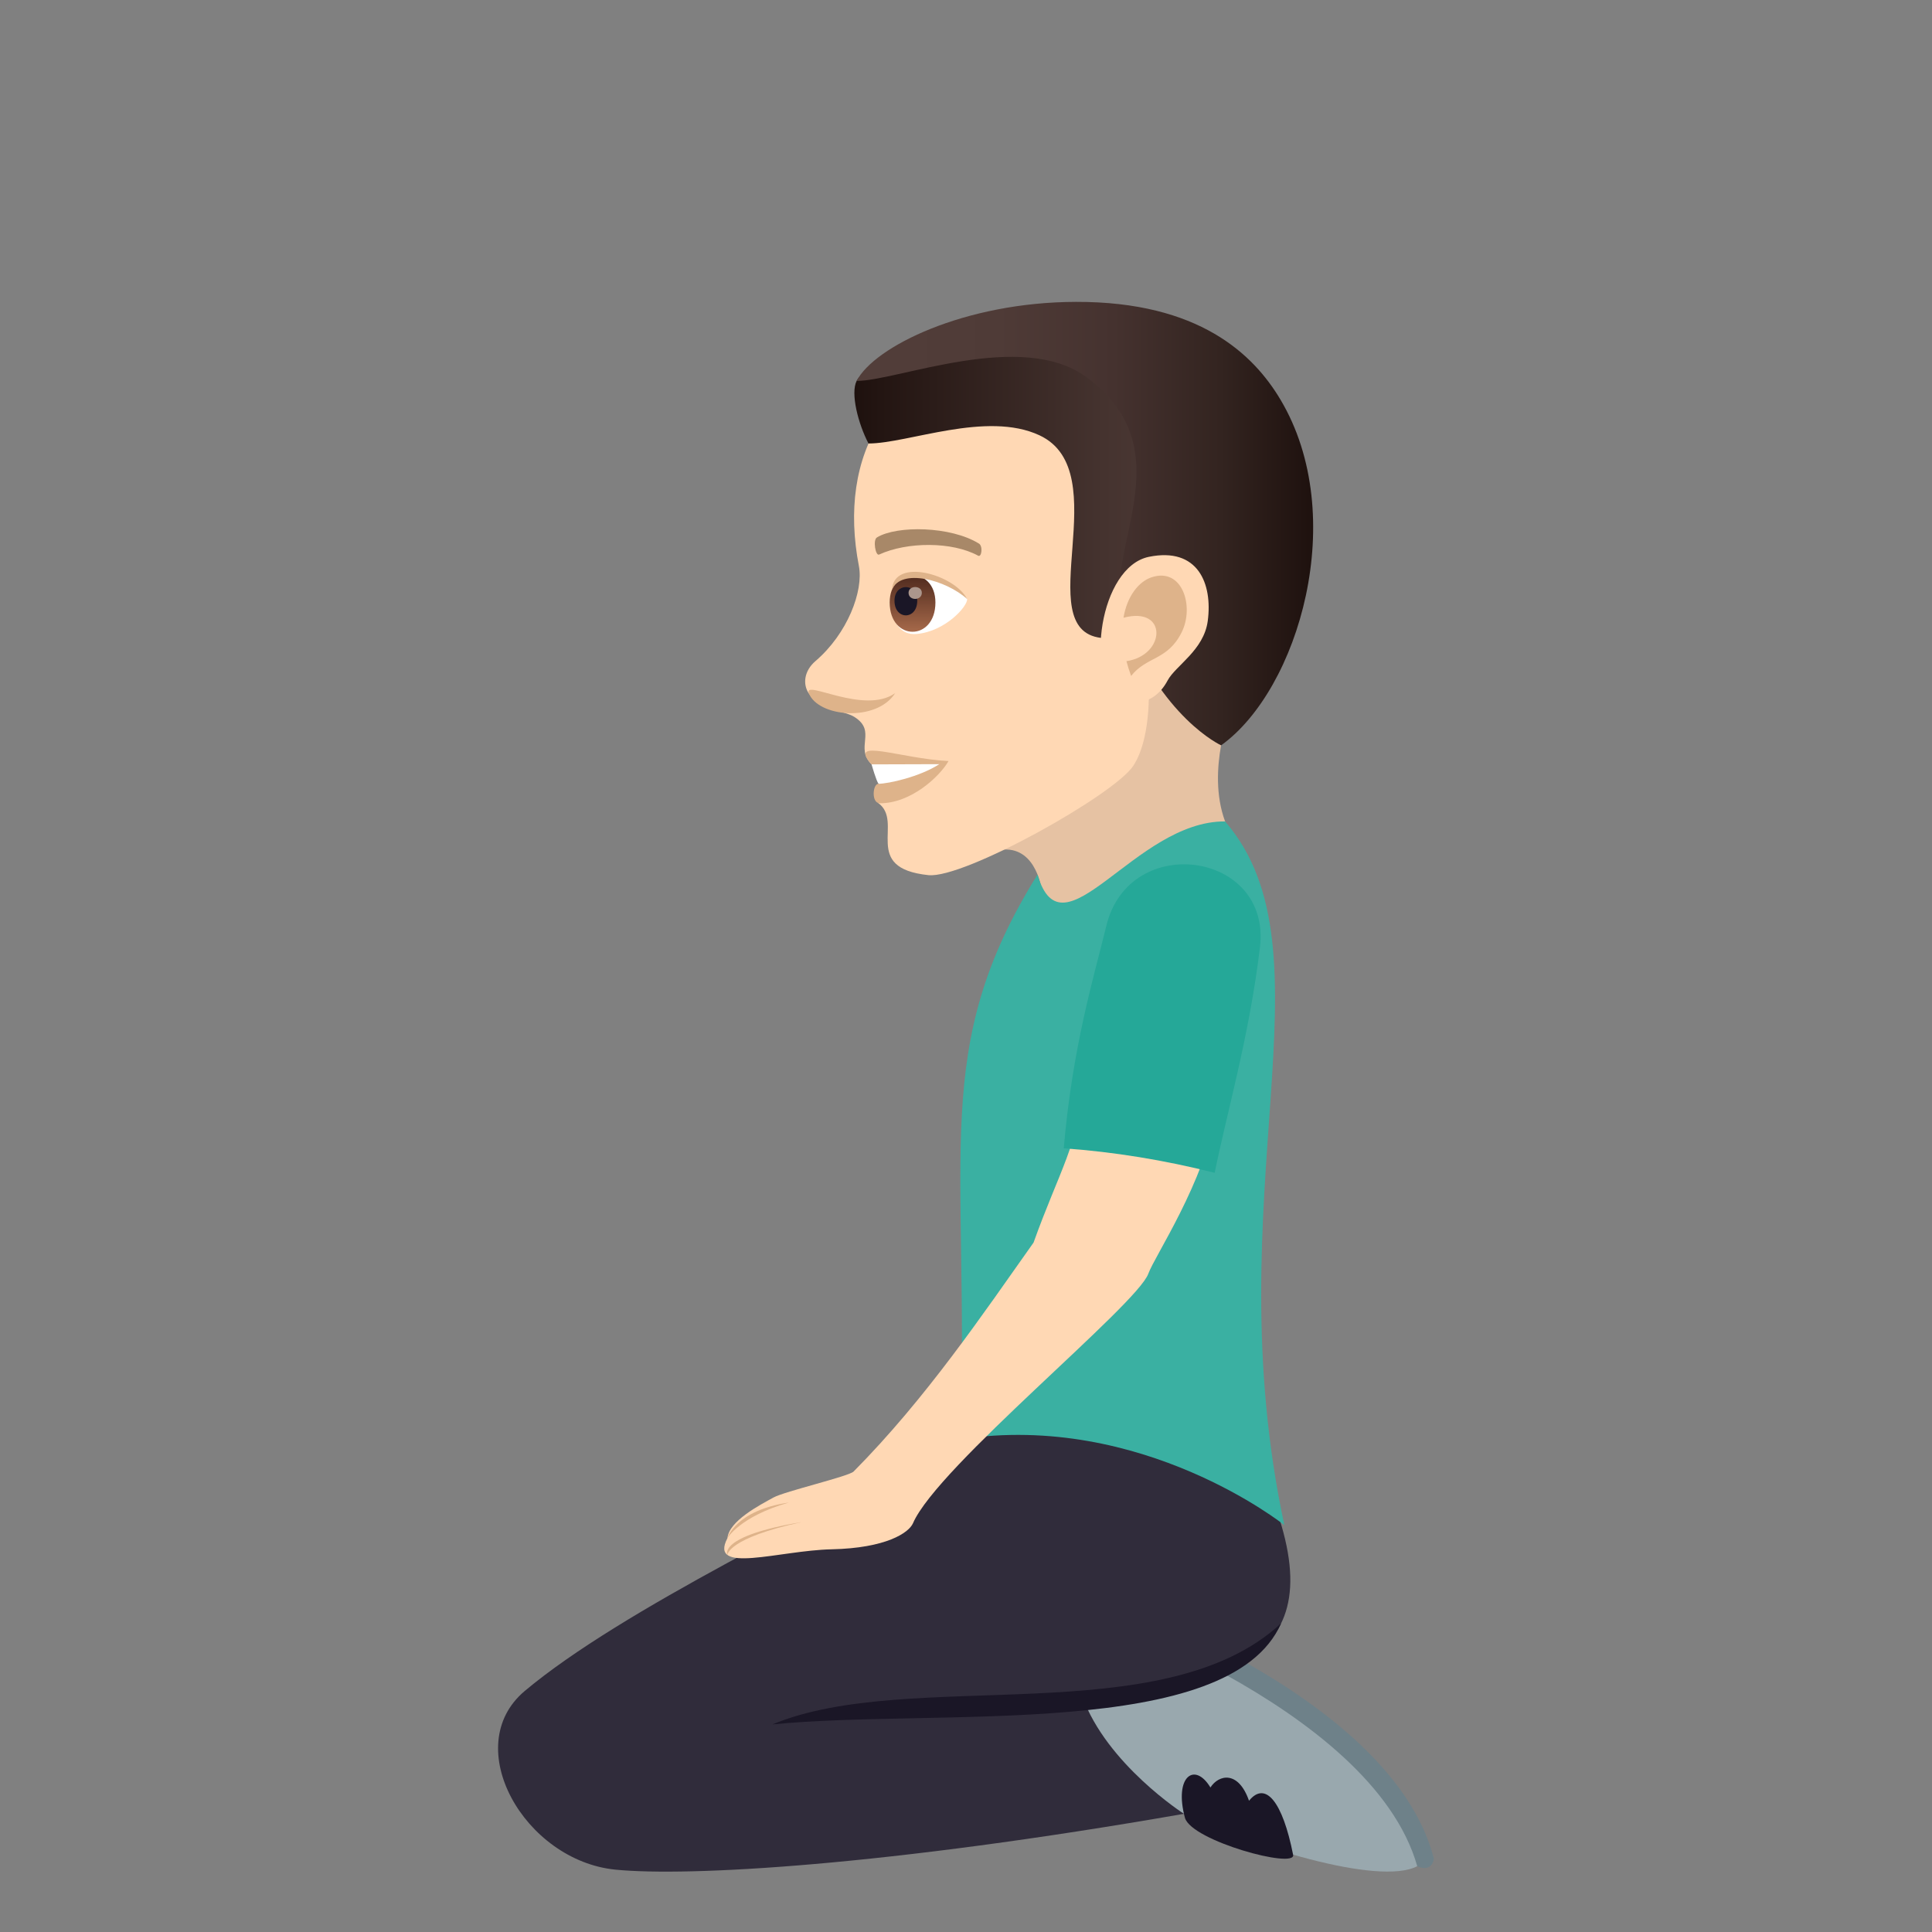 <?xml version="1.0" encoding="utf-8"?>
<!-- Generator: Adobe Illustrator 15.0.0, SVG Export Plug-In . SVG Version: 6.00 Build 0)  -->
<!DOCTYPE svg PUBLIC "-//W3C//DTD SVG 1.1//EN" "http://www.w3.org/Graphics/SVG/1.1/DTD/svg11.dtd">
<svg version="1.1" id="Layer_1" xmlns:x="http://ns.adobe.com/Extensibility/1.0/" xmlns:i="http://ns.adobe.com/AdobeIllustrator/10.0/" xmlns:graph="http://ns.adobe.com/Graphs/1.0/"
	 xmlns="http://www.w3.org/2000/svg" xmlns:xlink="http://www.w3.org/1999/xlink" xmlns:a="http://ns.adobe.com/AdobeSVGViewerExtensions/3.0/"
	 x="0px" y="0px" width="64px" height="64px" viewBox="0 0 64 64" enable-background="new 0 0 64 64" xml:space="preserve">
<rect x="0" y="0" width="64" height="64" fill="#808080" stroke="none"/>
<path fill="#E6C2A3" d="M32.553,28.34c1.439-0.682,1.854,0.567,1.947,1.091c0.318,1.72,6.813-0.245,6.083-2.22
	c-0.636-1.718,0.214-3.77,0.214-3.77C39.836,22.896,36.323,16.751,32.553,28.34z"/>
<path fill="#FFD8B4" d="M33.728,11.309c-4.376,0.692-5.981,3.791-5.276,7.442c0.158,0.825-0.377,2.238-1.436,3.146
	c-0.385,0.328-0.422,0.768-0.233,1.058c0.37,0.574,1.181,0.58,1.519,0.794c0.76,0.479,0,1.009,0.571,1.573
	c0.261,0.258,1.001-0.084,0.218,1.278c0.873,0.632-0.584,2.155,1.663,2.39c1.179,0.125,6.166-2.665,6.79-3.625
	c0.652-1.01,0.498-2.876,0.498-2.876c3.359-0.96,4.547-3.867,3.82-6.908C40.851,11.325,36.564,10.859,33.728,11.309z"/>
<path fill="#DEB38A" d="M28.872,25.321c0.411,0.25,0.231,0.642,0.231,0.642c-0.197,0-0.248,0.647,0.045,0.647
	c1.027,0,1.967-0.872,2.274-1.399C29.818,25.131,28.057,24.413,28.872,25.321z"/>
<path fill="#FFFFFF" d="M28.872,25.321c0,0,0.157,0.557,0.231,0.642c0.32,0,1.367-0.229,2.012-0.649L28.872,25.321z"/>
<linearGradient id="SVGID_1_" gradientUnits="userSpaceOnUse" x1="28.302" y1="15.934" x2="40.559" y2="15.934">
	<stop  offset="0" style="stop-color:#1E110E"/>
	<stop  offset="0.071" style="stop-color:#231512"/>
	<stop  offset="0.674" style="stop-color:#45332F"/>
	<stop  offset="1" style="stop-color:#523E3A"/>
	<a:midPointStop  offset="0" style="stop-color:#1E110E"/>
	<a:midPointStop  offset="0.43" style="stop-color:#1E110E"/>
	<a:midPointStop  offset="1" style="stop-color:#523E3A"/>
</linearGradient>
<path fill="url(#SVGID_1_)" d="M40.327,13.315c-3.11-4.64-11.368-1.83-11.95-0.696c-0.209,0.41,0.052,1.421,0.393,2.072
	c1.313,0,3.912-1.088,5.662-0.272c2.59,1.208-0.35,6.428,2.04,6.712C36.846,21.175,41.656,15.626,40.327,13.315z"/>
<linearGradient id="SVGID_2_" gradientUnits="userSpaceOnUse" x1="28.377" y1="17.345" x2="43.5" y2="17.345">
	<stop  offset="0" style="stop-color:#523E3A"/>
	<stop  offset="0.309" style="stop-color:#4F3B37"/>
	<stop  offset="0.564" style="stop-color:#45322F"/>
	<stop  offset="0.798" style="stop-color:#332420"/>
	<stop  offset="1" style="stop-color:#1E110E"/>
	<a:midPointStop  offset="0" style="stop-color:#523E3A"/>
	<a:midPointStop  offset="0.746" style="stop-color:#523E3A"/>
	<a:midPointStop  offset="1" style="stop-color:#1E110E"/>
</linearGradient>
<path fill="url(#SVGID_2_)" d="M42.414,13.233c-0.89-1.492-2.689-3.244-6.775-3.233c-3.69,0.008-6.68,1.485-7.262,2.619
	c1.355,0,5.471-1.713,7.621-0.12c3.346,2.479,0.43,5.849,1.219,7.965c1.234,3.313,3.234,4.226,3.234,4.226
	C43.019,22.85,44.719,17.093,42.414,13.233z"/>
<path fill="#DEB38A" d="M26.793,22.96c0.303,0.799,2.242,0.972,2.861,0C28.633,23.692,26.617,22.495,26.793,22.96z"/>
<path fill="#FFD8B4" d="M38.057,18.446c-1.635,0.336-2.143,3.992-0.92,4.786c0.172,0.112,1.066,0.21,1.539-0.686
	c0.262-0.496,1.2-1,1.332-1.973C40.174,19.328,39.68,18.114,38.057,18.446z"/>
<path id="Path_958_" fill="#DEB38A" d="M38.143,19.125c-0.416,0.141-0.806,0.615-0.926,1.339c1.472-0.396,1.404,1.244,0.098,1.438
	c0.041,0.159,0.092,0.32,0.155,0.489c0.522-0.659,1.21-0.507,1.677-1.451C39.568,20.09,39.171,18.779,38.143,19.125z"/>
<path fill="#FFFFFF" d="M32.037,19.844c0.023,0.234-0.723,1.077-1.673,1.157c-0.54,0.045-0.733-0.371-0.856-0.817
	C29.392,18.403,31.504,19.036,32.037,19.844z"/>
<linearGradient id="Path_1_" gradientUnits="userSpaceOnUse" x1="30.229" y1="20.928" x2="30.229" y2="19.055">
	<stop  offset="0" style="stop-color:#A6694A"/>
	<stop  offset="1" style="stop-color:#4F2A1E"/>
	<a:midPointStop  offset="0" style="stop-color:#A6694A"/>
	<a:midPointStop  offset="0.5" style="stop-color:#A6694A"/>
	<a:midPointStop  offset="1" style="stop-color:#4F2A1E"/>
</linearGradient>
<path id="Path_957_" fill="url(#Path_1_)" d="M29.472,19.957c0,1.295,1.515,1.295,1.515,0
	C30.986,18.754,29.472,18.754,29.472,19.957z"/>
<path id="Path_956_" fill="#1A1626" d="M29.631,19.899c0,0.647,0.754,0.647,0.754,0C30.385,19.297,29.631,19.297,29.631,19.899z"/>
<path id="Path_955_" fill="#AB968C" d="M30.097,19.637c0,0.271,0.44,0.271,0.44,0C30.537,19.384,30.097,19.384,30.097,19.637z"/>
<path fill="#DEB38A" d="M32.037,19.844c-0.406-0.808-2.434-1.395-2.488-0.305C29.834,18.807,31.338,19.208,32.037,19.844z"/>
<path id="Path_954_" fill="#A88868" d="M32.426,18.005c-0.93-0.576-2.711-0.605-3.374-0.203c-0.144,0.077-0.05,0.622,0.069,0.569
	c0.926-0.427,2.418-0.436,3.283,0.038C32.52,18.47,32.566,18.084,32.426,18.005z"/>
<path fill="#6E8189" d="M46.947,61.82c0,0,0.462,0.242,0.553-0.244c-1.426-5.605-11.563-8.9-11.563-8.9
	c-0.365,0.077-0.52,0.49-0.52,0.49L46.947,61.82z"/>
<path fill="#99A8AE" d="M38.969,59.964c2.395,1.186,6.711,2.524,7.979,1.856c-1.516-5.354-11.529-8.654-11.529-8.654
	C31.721,56.805,37.836,59.404,38.969,59.964z"/>
<path fill="#1A1626" d="M42.836,61.443c-0.346-1.757-0.916-2.461-1.461-1.791c-0.352-1.009-1.002-0.87-1.278-0.439
	c-0.519-0.863-1.216-0.367-0.843,1.01C39.489,60.987,42.934,61.92,42.836,61.443z"/>
<path fill="#302C3B" d="M41.607,48.391c0,0-4.855-4.68-9.791-0.715c-4.53,2.49-11.212,5.638-14.432,8.339
	c-2.18,1.831-0.008,5.625,3.008,5.92c2.418,0.236,8.924-0.122,18.828-1.85c0,0-2.553-1.636-3.367-3.885
	C41.289,55.828,44.617,54.7,41.607,48.391z"/>
<path fill="#1A1626" d="M42.438,53.776c-3.915,3.631-12.301,1.452-16.85,3.347C31.008,56.579,40.719,57.676,42.438,53.776z"/>
<path fill="#3AB0A2" d="M42.545,50.521c0,0-4.709-3.759-10.729-2.845c0.303-9.481-1.03-12.953,2.553-18.703
	c0.832,2.851,3.217-1.784,6.214-1.762C44.323,31.538,40.209,39.61,42.545,50.521z"/>
<path fill="#FFD8B4" d="M38.04,42.192c0.212-0.589,1.849-3.003,2.266-5.391c-1.479-0.35-2.96-0.659-4.438-0.913
	c-0.114,1.98-0.778,2.892-1.63,5.274c-1.683,2.375-3.558,5.159-5.962,7.585c-0.158,0.159-2.279,0.655-2.65,0.858
	c-0.46,0.253-1.473,0.775-1.528,1.346c-0.636,1.219,1.714,0.409,3.447,0.372c1.807-0.039,2.563-0.547,2.7-0.866
	C31.051,48.587,37.67,43.23,38.04,42.192z"/>
<path fill="#DEB38A" d="M26.131,49.774c-1.77,0.258-2.034,1.178-2.034,1.178S24.51,50.235,26.131,49.774z"/>
<path fill="#DEB38A" d="M26.568,50.419c-2.813,0.467-2.472,1.091-2.472,1.091S24.097,50.952,26.568,50.419z"/>
<path fill="#25A898" d="M40.238,38.851c0.398-1.976,1.148-4.526,1.5-7.475c0.38-3.174-4.331-3.833-5.088-0.711
	c-0.412,1.695-1.121,3.991-1.412,7.374C36.904,38.158,38.582,38.432,40.238,38.851z"/>
</svg>

